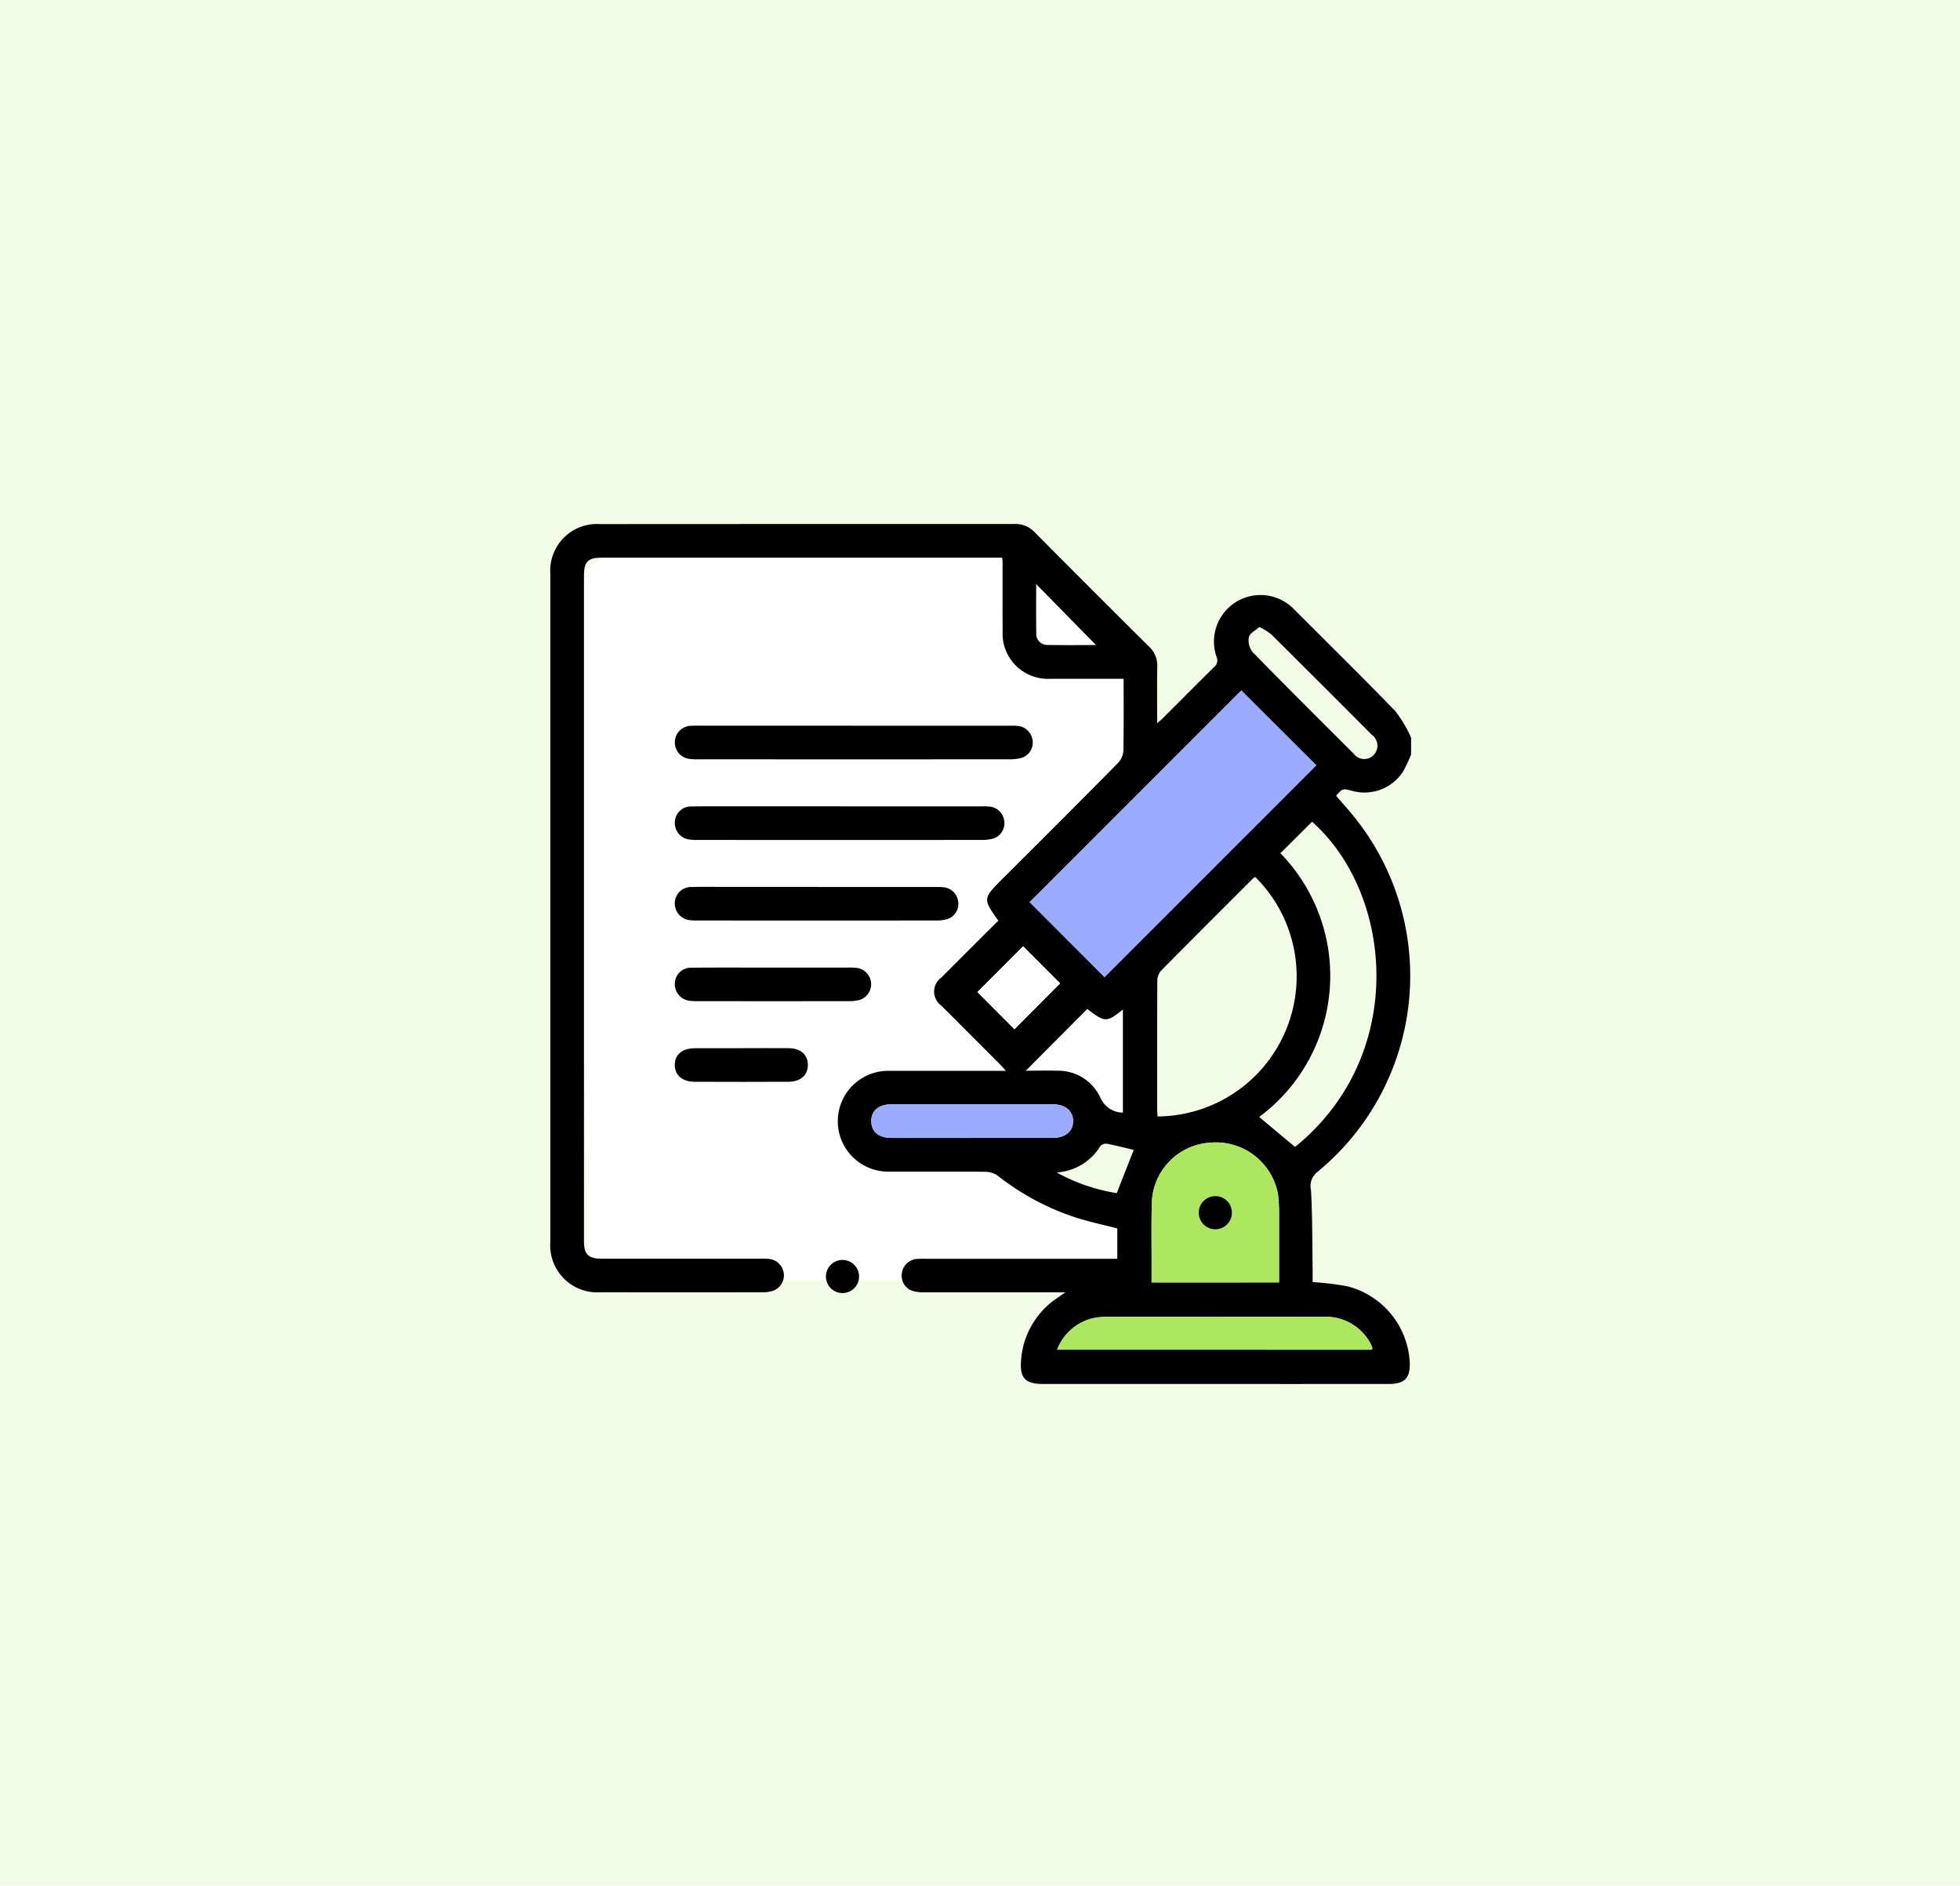 <svg xmlns="http://www.w3.org/2000/svg" xmlns:xlink="http://www.w3.org/1999/xlink" width="131" height="126" viewBox="0 0 131 126">
  <defs>
    <clipPath id="clip-path">
      <rect id="Rectángulo_46720" data-name="Rectángulo 46720" width="57.529" height="57.461" fill="none"/>
    </clipPath>
  </defs>
  <g id="Grupo_160962" data-name="Grupo 160962" transform="translate(-398 -5667)">
    <rect id="Rectángulo_47059" data-name="Rectángulo 47059" width="131" height="126" transform="translate(398 5667)" fill="#f2fbe6"/>
    <g id="Grupo_160951" data-name="Grupo 160951" transform="translate(-335 46)">
      <circle id="Elipse_1149" data-name="Elipse 1149" cx="50.5" cy="50.5" r="50.5" transform="translate(748 5634)" fill="#f2fbe6"/>
      <path id="Trazado_601063" data-name="Trazado 601063" d="M-7606.215-6039.333l.84-3.788,1.47-.866h26.879l7.756,8.334v6.386l-7.756,7.793v2.056l-4.83,5.521,4.83,4.005,4.725-4.005h1.575l1.457-1.515v10.5l-3.032-1.3-1.47-1.408h-12.285l-1.587,1.408.958,2.273,2.939.866h6.72a20.611,20.611,0,0,0,2.729,2.165c.315,0,5.027,1.083,5.027,1.083s1.141,4.33,0,4.33h-35.37l-.735-1.624v-2.707Z" transform="translate(8377.625 11702.042)" fill="#fff"/>
      <g id="Grupo_160703" data-name="Grupo 160703" transform="translate(769.784 5656.012)">
        <g id="Grupo_160703-2" data-name="Grupo 160703" clip-path="url(#clip-path)">
          <path id="Trazado_601065" data-name="Trazado 601065" d="M57.528,15.4a9.117,9.117,0,0,1-.542,1.154,3.077,3.077,0,0,1-3.39,1.281c-.638-.172-.638-.172-1.079.325.431.506.884,1,1.3,1.526A16.939,16.939,0,0,1,51.262,43.3a1.194,1.194,0,0,0-.423,1.216c.1,1.793.082,3.591.109,5.388,0,.256,0,.512,0,.751a20.483,20.483,0,0,1,2.29.276,5.536,5.536,0,0,1,4.2,5.092c.044,1.036-.334,1.439-1.38,1.44q-6.545.005-13.089,0-5.028,0-10.055,0c-1.155,0-1.538-.386-1.457-1.528a5.47,5.47,0,0,1,2.39-4.194c.143-.1.291-.2.573-.4h-.752q-4.353,0-8.707,0a2.494,2.494,0,0,1-.771-.1,1.068,1.068,0,0,1-.7-1.153,1.09,1.09,0,0,1,.94-.971,4.733,4.733,0,0,1,.617-.018H37.893v-2.03c-.9-.23-1.808-.423-2.693-.7a16.951,16.951,0,0,1-5.274-2.8,1.429,1.429,0,0,0-.8-.282c-2.135-.023-4.269-.01-6.4-.014a3.368,3.368,0,1,1-.007-6.73c2.341-.005,4.681,0,7.022,0h.708c-.165-.183-.264-.3-.373-.413q-1.965-1.968-3.931-3.934a1.155,1.155,0,0,1-.009-1.89c1.266-1.274,2.541-2.54,3.808-3.8-1.041-1.449-1.038-1.479.236-2.753,2.6-2.595,5.2-5.185,7.775-7.8a1.309,1.309,0,0,0,.343-.816c.032-1.57.016-3.141.016-4.793h-.625c-1.423,0-2.846,0-4.269,0A3.027,3.027,0,0,1,30.228,7.17c-.008-1.573,0-3.146-.006-4.719a1.9,1.9,0,0,0-.032-.2H3.438c-.929,0-1.192.266-1.192,1.208q0,22.217,0,44.435c0,.922.278,1.2,1.212,1.2H14.019a5.122,5.122,0,0,1,.617.016,1.111,1.111,0,0,1,.97,1.01,1.094,1.094,0,0,1-.748,1.128,2.208,2.208,0,0,1-.661.088q-5.421.008-10.842,0A3.14,3.14,0,0,1,0,47.957q0-22.3,0-44.6A3.121,3.121,0,0,1,3.329.008Q17.176,0,31.023,0a1.765,1.765,0,0,1,1.348.552Q36.191,4.4,40.037,8.218a1.685,1.685,0,0,1,.526,1.3c-.019,1.228-.006,2.457-.006,3.8.191-.173.3-.262.4-.361,1.126-1.124,2.249-2.253,3.379-3.373a.562.562,0,0,0,.2-.671,3.113,3.113,0,0,1,5.216-3.165C52.007,8,54.275,10.232,56.487,12.52a8.651,8.651,0,0,1,1.041,1.757ZM37.04,30.276,51.189,16.127l-5.007-5L32.038,25.267l5,5.009m3.541,9.313A9.36,9.36,0,0,0,47.11,23.582a1.521,1.521,0,0,0-.172.131c-2.052,2.05-4.108,4.1-6.143,6.161a1.079,1.079,0,0,0-.228.7c-.015,2.825-.01,5.651-.009,8.476,0,.182.015.365.023.545m9.189,2.034c7.532-6.095,6.6-16.885,1.14-21.735L48.793,22a11.738,11.738,0,0,1-1.418,17.623l2.394,2M40.183,50.68h8.523c0-1.62,0-3.188,0-4.757,0-.317-.028-.635-.05-.952a2.081,2.081,0,0,0-.053-.331,4.213,4.213,0,0,0-4.457-3.3A4.154,4.154,0,0,0,40.2,45.405c-.033,1.345-.012,2.692-.015,4.038,0,.406,0,.812,0,1.237m14.728,4.495c.011-.062.032-.1.022-.133a1.782,1.782,0,0,0-.131-.308,3.4,3.4,0,0,0-3.166-1.758q-7.188.008-14.377,0a4.311,4.311,0,0,0-.838.064,3.371,3.371,0,0,0-2.549,2.131ZM28.186,41.023q2.7,0,5.391,0c.849,0,1.378-.452,1.361-1.146-.016-.673-.532-1.1-1.355-1.1q-5.391,0-10.782,0c-.865,0-1.364.434-1.35,1.151.013.694.5,1.093,1.344,1.095q2.7.005,5.391,0m10.081-1.686V32.443c-1.095.877-1.2.872-2.381-.037l-4.11,4.128c.662,0,1.372-.022,2.08,0a3.1,3.1,0,0,1,2.922,1.836,1.655,1.655,0,0,0,1.489.963M47.389,6.878c-.266.242-.644.424-.7.677a1.255,1.255,0,0,0,.242,1c2.233,2.287,4.5,4.539,6.765,6.8a.873.873,0,0,0,1.336.078.893.893,0,0,0-.117-1.337q-3.365-3.376-6.746-6.736a4.274,4.274,0,0,0-.782-.475M31.018,33.763l3.05-3.07L31.6,28.221l-3.056,3.056,2.477,2.487m2.816,9.565a12.183,12.183,0,0,0,4.019,1.383l1.135-2.889c-.587-.138-1.2-.3-1.824-.415a.52.52,0,0,0-.428.191,3.663,3.663,0,0,1-2.9,1.73M36.471,8.09l-4-4.07c0,1.082-.011,2.18.005,3.278a.735.735,0,0,0,.778.785c1.1.022,2.2.007,3.215.007" transform="translate(0 0)"/>
          <path id="Trazado_601066" data-name="Trazado 601066" d="M85.821,119.727H96.259a4.47,4.47,0,0,1,.561.014,1.116,1.116,0,0,1,.957.961,1.074,1.074,0,0,1-.694,1.158,2.868,2.868,0,0,1-.881.109q-10.383.008-20.765,0a3.386,3.386,0,0,1-.67-.037,1.111,1.111,0,0,1-.9-1.178,1.1,1.1,0,0,1,1.071-1.023c.317-.018.636-.007.954-.007h9.934" transform="translate(-65.544 -106.245)"/>
          <path id="Trazado_601067" data-name="Trazado 601067" d="M84.875,167.592H94.31a5.091,5.091,0,0,1,.617.016,1.09,1.09,0,0,1,.951.961,1.072,1.072,0,0,1-.692,1.159,2.684,2.684,0,0,1-.827.106q-9.491.008-18.981,0a2.988,2.988,0,0,1-.614-.04,1.108,1.108,0,0,1-.9-1.18,1.074,1.074,0,0,1,1.076-1.015c1.16-.021,2.321-.01,3.482-.01h6.458" transform="translate(-65.542 -148.722)"/>
          <path id="Trazado_601068" data-name="Trazado 601068" d="M83.331,215.435h7.911a4.929,4.929,0,0,1,.616.019,1.1,1.1,0,0,1,.948.966,1.078,1.078,0,0,1-.7,1.153,2.733,2.733,0,0,1-.827.1q-7.939.009-15.878,0a3.453,3.453,0,0,1-.559-.025,1.117,1.117,0,0,1-.979-1.173,1.082,1.082,0,0,1,1.11-1.039c.747-.021,1.5-.008,2.244-.008h6.115" transform="translate(-65.545 -191.178)"/>
          <path id="Trazado_601069" data-name="Trazado 601069" d="M80.465,263.3q2.5,0,4.995,0a4.449,4.449,0,0,1,.56.02,1.1,1.1,0,0,1,.21,2.136,2.554,2.554,0,0,1-.719.086q-5.079.008-10.158,0a3.19,3.19,0,0,1-.5-.025,1.112,1.112,0,0,1-.988-1.165,1.069,1.069,0,0,1,1.1-1.044c1.833-.018,3.667-.006,5.5-.006V263.3" transform="translate(-65.545 -233.658)"/>
          <path id="Trazado_601070" data-name="Trazado 601070" d="M78.334,311.107c1.047,0,2.093-.009,3.14,0,.8.009,1.272.422,1.282,1.1.01.694-.477,1.14-1.3,1.144q-3.14.014-6.28,0c-.818,0-1.321-.454-1.316-1.134s.493-1.1,1.334-1.106c1.047-.009,2.093,0,3.14,0" transform="translate(-65.545 -276.08)"/>
          <path id="Trazado_601071" data-name="Trazado 601071" d="M164.754,439.034a1.107,1.107,0,0,1,.024-2.214,1.107,1.107,0,1,1-.024,2.214" transform="translate(-145.24 -387.643)"/>
          <path id="Trazado_601072" data-name="Trazado 601072" d="M289.583,117.954l-5-5.009L298.725,98.8l5.007,5-14.149,14.149" transform="translate(-252.543 -87.677)" fill="#9babff"/>
          <path id="Trazado_601074" data-name="Trazado 601074" d="M356.9,376.372c0-.425,0-.831,0-1.237,0-1.346-.019-2.693.015-4.038a4.154,4.154,0,0,1,3.946-4.067,4.214,4.214,0,0,1,4.457,3.3,2.083,2.083,0,0,1,.053.331c.021.317.049.634.05.951,0,1.569,0,3.138,0,4.757Zm5.37-4.668a1.109,1.109,0,1,0-1.089,1.117,1.1,1.1,0,0,0,1.089-1.117" transform="translate(-316.716 -325.692)" fill="#ade65f"/>
          <path id="Trazado_601075" data-name="Trazado 601075" d="M321.922,472.757H300.884a3.371,3.371,0,0,1,2.549-2.131,4.3,4.3,0,0,1,.838-.064q7.188-.005,14.377,0a3.4,3.4,0,0,1,3.166,1.758,1.808,1.808,0,0,1,.131.308c.01.03-.01.071-.022.133" transform="translate(-267.01 -417.582)" fill="#ade65f"/>
          <path id="Trazado_601076" data-name="Trazado 601076" d="M197.268,346.664q-2.7,0-5.391,0c-.848,0-1.331-.4-1.344-1.095-.014-.717.485-1.15,1.35-1.151q5.391,0,10.782,0c.824,0,1.339.427,1.355,1.1.017.694-.512,1.144-1.361,1.145q-2.7.005-5.391,0" transform="translate(-169.082 -305.641)" fill="#9babff"/>
          <path id="Trazado_601078" data-name="Trazado 601078" d="M256,256.215l-2.477-2.487,3.056-3.056,2.47,2.473L256,256.215" transform="translate(-224.98 -222.452)" fill="#fff"/>
          <path id="Trazado_601080" data-name="Trazado 601080" d="M387.154,400.04a1.109,1.109,0,1,1-1.106-1.1,1.1,1.1,0,0,1,1.106,1.1" transform="translate(-341.6 -354.028)"/>
        </g>
      </g>
    </g>
  </g>
</svg>
